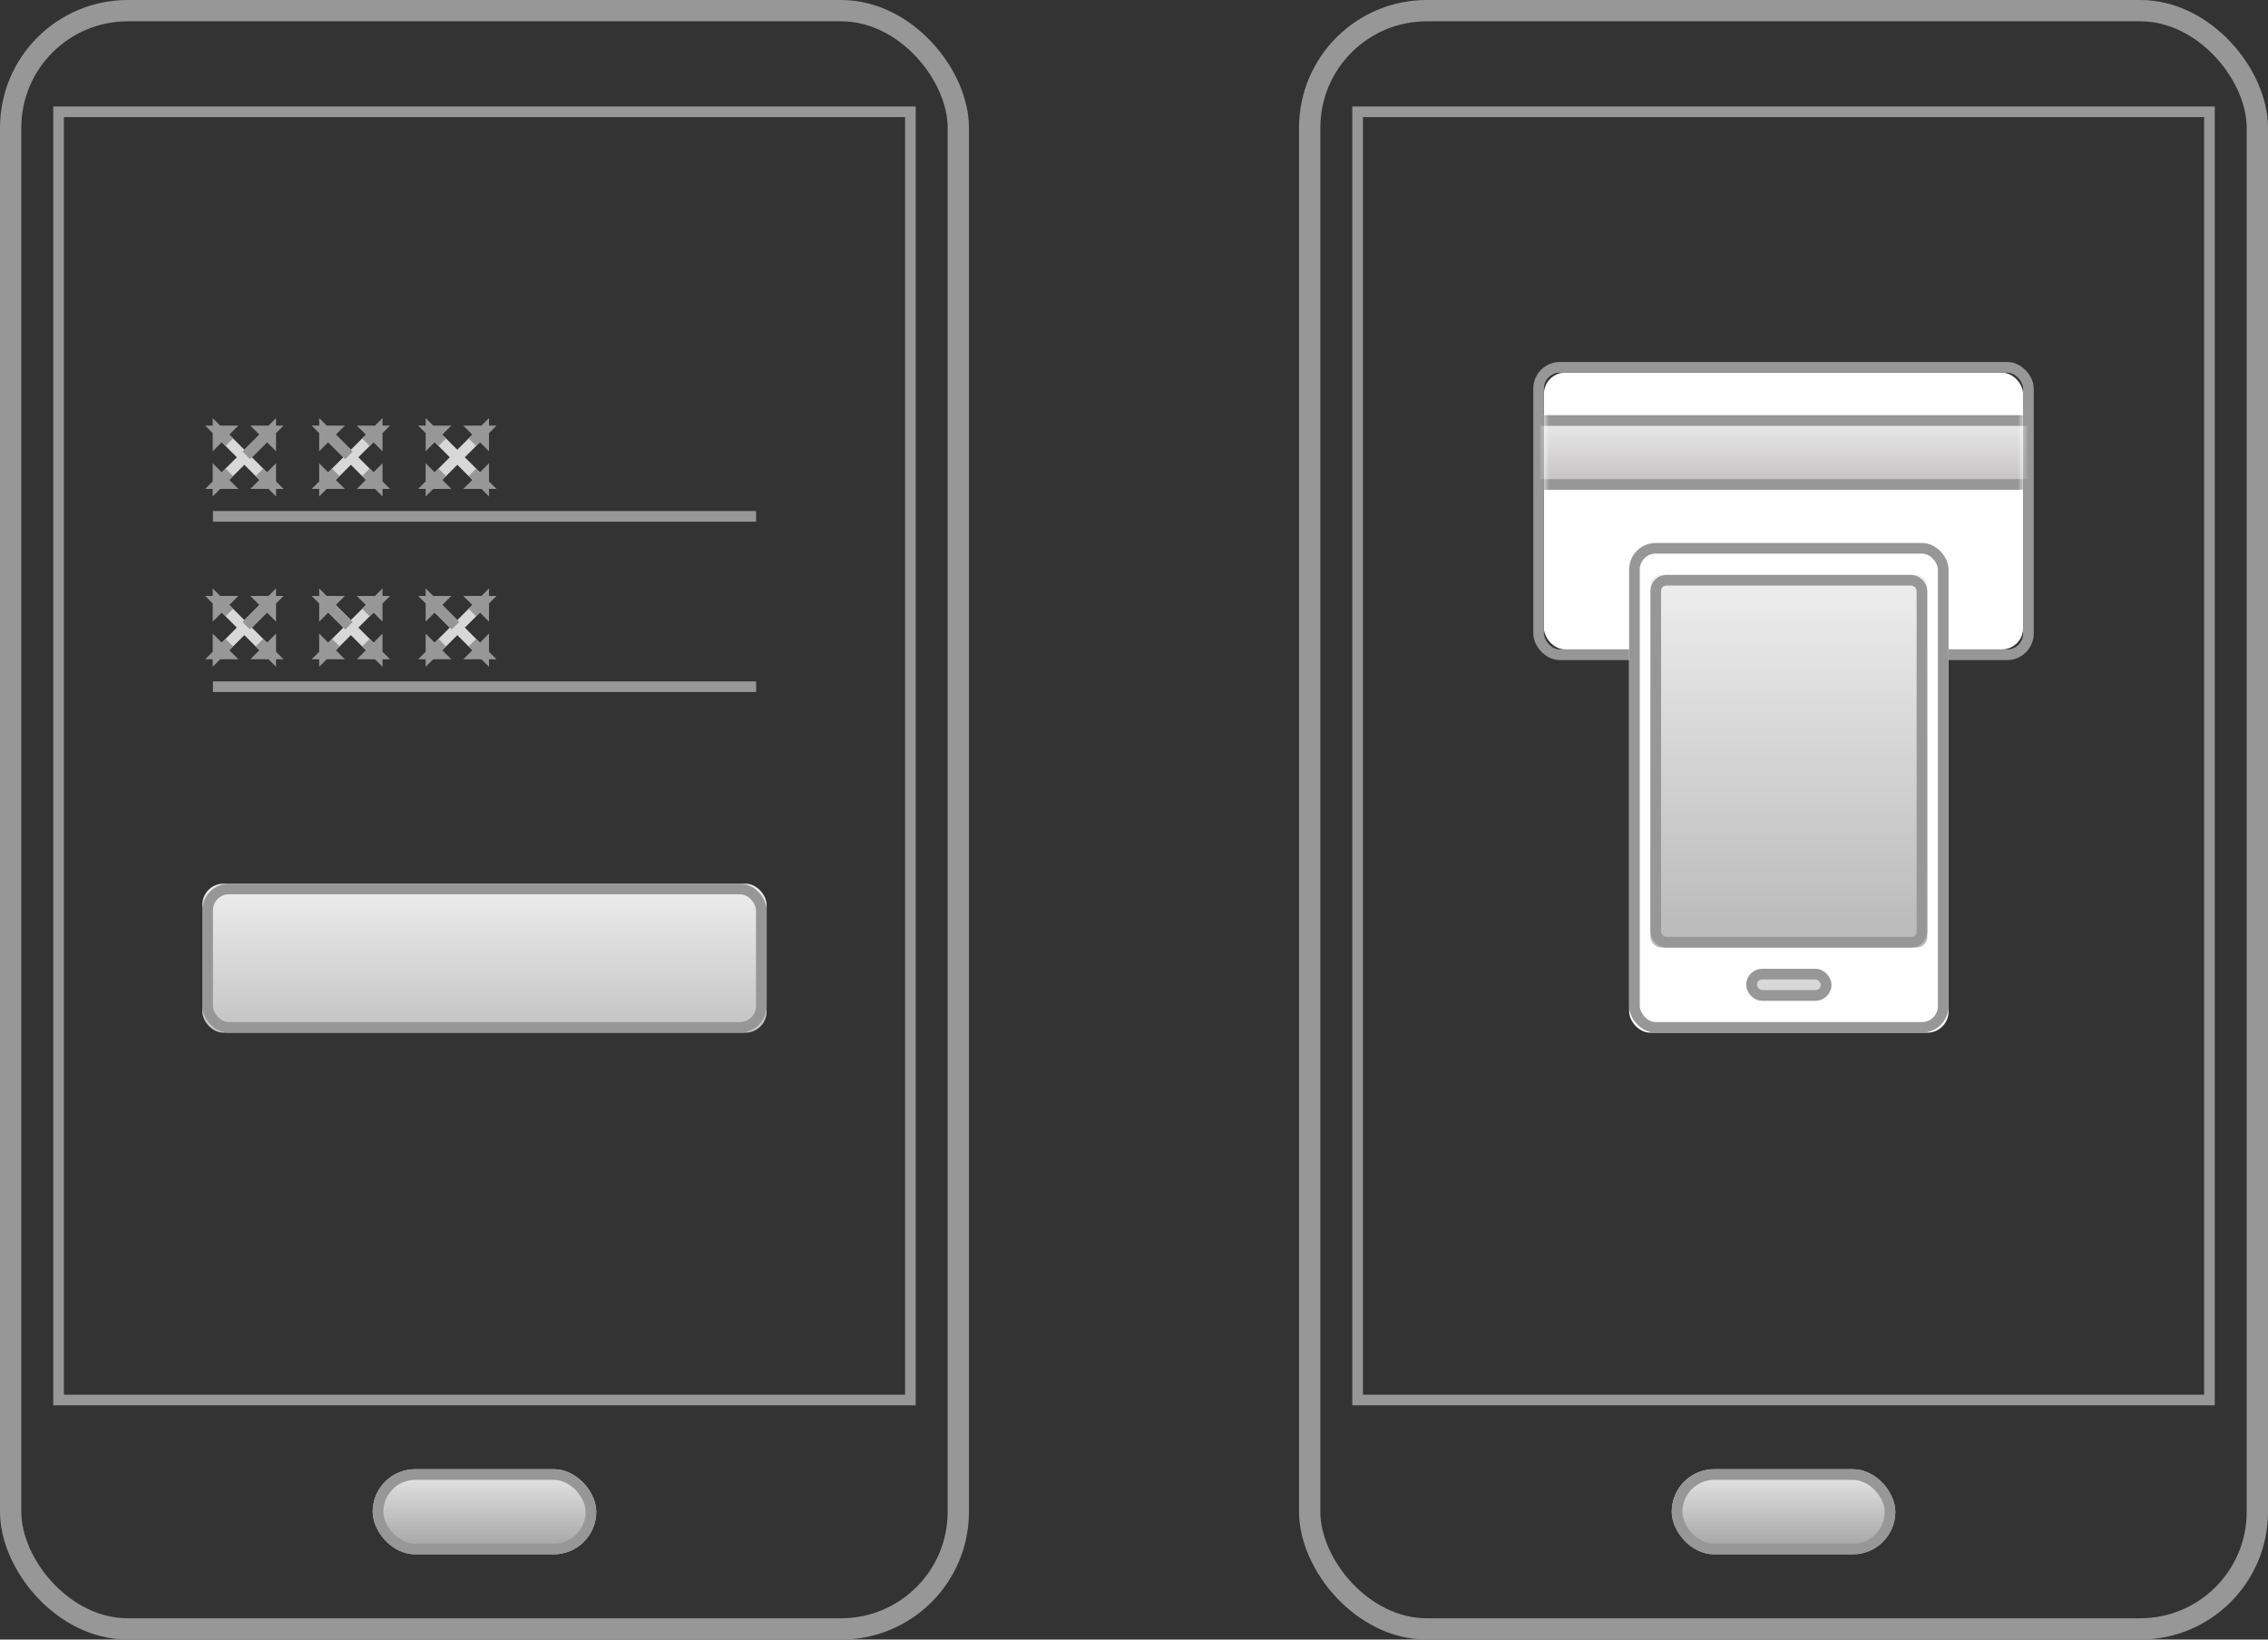 <?xml version="1.0" encoding="UTF-8"?>
<svg width="213px" height="154px" viewBox="0 0 213 154" version="1.1" xmlns="http://www.w3.org/2000/svg" xmlns:xlink="http://www.w3.org/1999/xlink">
    <rect x="0" y="0" width="213" height="154" fill="#333333" stroke="none"/>
    <!-- Generator: Sketch 48.2 (47327) - http://www.bohemiancoding.com/sketch -->
    <title>Group</title>
    <desc>Created with Sketch.</desc>
    <defs>
        <linearGradient x1="50%" y1="-31.797%" x2="50%" y2="128.065%" id="linearGradient-1">
            <stop stop-color="#FFFFFF" offset="0%"></stop>
            <stop stop-color="#8C8C8C" offset="100%"></stop>
        </linearGradient>
        <rect id="path-2" x="34" y="137" width="21" height="8" rx="4"></rect>
        <rect id="path-3" x="156" y="137" width="21" height="8" rx="4"></rect>
        <linearGradient x1="50%" y1="0%" x2="50%" y2="100%" id="linearGradient-4">
            <stop stop-color="#EEEEEE" offset="0%"></stop>
            <stop stop-color="#C3C3C3" offset="100%"></stop>
        </linearGradient>
        <rect id="path-5" x="18" y="82" width="53" height="14" rx="2"></rect>
        <polygon id="path-6" points="22.45 41.45 25.45 41.45 25.45 42.45 22.45 42.45 22.45 45.45 21.45 45.45 21.45 42.45 18.45 42.45 18.45 41.45 21.45 41.45 21.45 38.45 22.45 38.45"></polygon>
        <polygon id="path-7" points="22.45 57.45 25.45 57.45 25.45 58.45 22.45 58.45 22.45 61.45 21.45 61.45 21.45 58.45 18.45 58.45 18.45 57.45 21.45 57.45 21.45 54.45 22.45 54.45"></polygon>
        <polygon id="path-8" points="32.45 41.45 35.45 41.45 35.45 42.45 32.45 42.45 32.45 45.45 31.45 45.45 31.45 42.45 28.45 42.45 28.45 41.45 31.45 41.45 31.45 38.45 32.45 38.45"></polygon>
        <polygon id="path-9" points="32.45 57.45 35.45 57.45 35.45 58.45 32.45 58.45 32.45 61.45 31.45 61.45 31.45 58.45 28.45 58.45 28.45 57.45 31.45 57.45 31.45 54.45 32.45 54.45"></polygon>
        <polygon id="path-10" points="42.45 41.45 45.45 41.45 45.45 42.45 42.45 42.45 42.45 45.45 41.45 45.45 41.45 42.45 38.45 42.45 38.45 41.45 41.45 41.45 41.45 38.45 42.45 38.45"></polygon>
        <polygon id="path-11" points="42.45 57.45 45.45 57.45 45.45 58.45 42.45 58.45 42.45 61.45 41.45 61.45 41.45 58.45 38.45 58.45 38.45 57.45 41.45 57.45 41.45 54.45 42.45 54.45"></polygon>
        <rect id="path-12" x="0" y="0" width="45" height="26" rx="2"></rect>
        <linearGradient x1="50%" y1="0%" x2="50%" y2="100%" id="linearGradient-14">
            <stop stop-color="#EEEEEE" offset="0%"></stop>
            <stop stop-color="#C0BDBD" offset="100%"></stop>
        </linearGradient>
        <rect id="path-15" x="-5" y="4" width="54" height="7" rx="3.5"></rect>
        <rect id="path-16" x="152" y="50" width="30" height="46" rx="2"></rect>
        <linearGradient x1="50%" y1="0%" x2="50%" y2="100%" id="linearGradient-17">
            <stop stop-color="#EEEEEE" offset="0%"></stop>
            <stop stop-color="#B9B9B9" offset="100%"></stop>
        </linearGradient>
        <rect id="path-18" x="154" y="53" width="26" height="35" rx="1"></rect>
        <rect id="path-19" x="163" y="90" width="8" height="3" rx="1.5"></rect>
    </defs>
    <g id="eid认证" stroke="none" stroke-width="1" fill="none" fill-rule="evenodd" transform="translate(-452, -409)">
        <g id="Group" transform="translate(453, 410)">
            <rect id="Rectangle-8" stroke="#979797" stroke-width="2" x="0" y="0" width="89" height="152" rx="11"></rect>
            <rect id="Rectangle-8-Copy" stroke="#979797" stroke-width="2" x="122" y="0" width="89" height="152" rx="11"></rect>
            <rect id="Rectangle-7" stroke="#979797" x="4.5" y="9.5" width="80" height="121"></rect>
            <rect id="Rectangle-7-Copy" stroke="#979797" x="126.5" y="9.5" width="80" height="121"></rect>
            <g id="Rectangle-9">
                <use fill="url(#linearGradient-1)" fill-rule="evenodd" xlink:href="#path-2"></use>
                <rect stroke="#979797" stroke-width="1" x="34.5" y="137.5" width="20" height="7" rx="3.5"></rect>
            </g>
            <g id="Rectangle-9-Copy">
                <use fill="url(#linearGradient-1)" fill-rule="evenodd" xlink:href="#path-3"></use>
                <rect stroke="#979797" stroke-width="1" x="156.5" y="137.5" width="20" height="7" rx="3.5"></rect>
            </g>
            <g id="Rectangle-11">
                <use fill="url(#linearGradient-4)" fill-rule="evenodd" xlink:href="#path-5"></use>
                <rect stroke="#979797" stroke-width="1" x="18.5" y="82.5" width="52" height="13" rx="2"></rect>
            </g>
            <g id="Combined-Shape" transform="translate(21.95, 41.95) rotate(-315) translate(-21.95, -41.95) ">
                <use fill="#D8D8D8" fill-rule="evenodd" xlink:href="#path-6"></use>
                <path stroke="#979797" stroke-width="1" d="M23.95,41.95 L25.45,41.95 L24.95,41.45 L24.95,42.45 L25.45,41.95 L23.95,41.95 Z M21.95,43.95 L21.95,45.45 L22.45,44.95 L21.45,44.95 L21.95,45.45 L21.95,43.95 Z M19.95,41.95 L18.45,41.95 L18.95,42.45 L18.95,41.45 L18.45,41.95 L19.95,41.95 Z M21.95,41.7 L21.95,38.45 L21.45,38.95 L22.45,38.95 L21.95,38.45 L21.95,41.7 Z"></path>
            </g>
            <g id="Combined-Shape-Copy-3" transform="translate(21.95, 57.95) rotate(-315) translate(-21.95, -57.95) ">
                <use fill="#D8D8D8" fill-rule="evenodd" xlink:href="#path-7"></use>
                <path stroke="#979797" stroke-width="1" d="M23.95,57.95 L25.45,57.95 L24.95,57.45 L24.95,58.45 L25.45,57.95 L23.95,57.95 Z M21.95,59.95 L21.95,61.45 L22.45,60.95 L21.45,60.95 L21.95,61.45 L21.95,59.95 Z M19.95,57.95 L18.45,57.95 L18.95,58.45 L18.95,57.45 L18.45,57.95 L19.95,57.95 Z M21.95,57.7 L21.95,54.45 L21.45,54.95 L22.45,54.95 L21.95,54.45 L21.95,57.7 Z"></path>
            </g>
            <g id="Combined-Shape-Copy" transform="translate(31.95, 41.95) rotate(-315) translate(-31.95, -41.95) ">
                <use fill="#D8D8D8" fill-rule="evenodd" xlink:href="#path-8"></use>
                <path stroke="#979797" stroke-width="1" d="M33.95,41.95 L35.45,41.95 L34.95,41.45 L34.95,42.45 L35.45,41.95 L33.95,41.95 Z M31.95,43.95 L31.95,45.45 L32.45,44.95 L31.45,44.95 L31.95,45.45 L31.95,43.95 Z M31.7,41.95 L28.45,41.95 L28.95,42.45 L28.95,41.45 L28.45,41.95 L31.7,41.95 Z M31.95,39.95 L31.95,38.45 L31.45,38.95 L32.45,38.95 L31.95,38.45 L31.95,39.95 Z"></path>
            </g>
            <g id="Combined-Shape-Copy-4" transform="translate(31.95, 57.95) rotate(-315) translate(-31.95, -57.95) ">
                <use fill="#D8D8D8" fill-rule="evenodd" xlink:href="#path-9"></use>
                <path stroke="#979797" stroke-width="1" d="M33.95,57.95 L35.45,57.95 L34.95,57.45 L34.95,58.45 L35.45,57.95 L33.95,57.95 Z M31.95,59.95 L31.95,61.45 L32.45,60.95 L31.45,60.95 L31.95,61.45 L31.95,59.95 Z M31.7,57.95 L28.45,57.95 L28.95,58.45 L28.95,57.45 L28.45,57.95 L31.7,57.95 Z M31.95,55.95 L31.95,54.45 L31.45,54.95 L32.45,54.95 L31.95,54.45 L31.95,55.95 Z"></path>
            </g>
            <g id="Combined-Shape-Copy-2" transform="translate(41.95, 41.95) rotate(-315) translate(-41.95, -41.95) ">
                <use fill="#D8D8D8" fill-rule="evenodd" xlink:href="#path-10"></use>
                <path stroke="#979797" stroke-width="1" d="M43.95,41.95 L45.45,41.95 L44.95,41.45 L44.95,42.45 L45.45,41.95 L43.95,41.95 Z M41.95,43.95 L41.95,45.45 L42.45,44.95 L41.45,44.95 L41.95,45.45 L41.95,43.95 Z M39.95,41.95 L38.45,41.95 L38.95,42.45 L38.95,41.45 L38.45,41.95 L39.95,41.95 Z M41.95,39.95 L41.95,38.45 L41.45,38.95 L42.45,38.95 L41.95,38.45 L41.95,39.95 Z"></path>
            </g>
            <g id="Combined-Shape-Copy-5" transform="translate(41.95, 57.95) rotate(-315) translate(-41.95, -57.95) ">
                <use fill="#D8D8D8" fill-rule="evenodd" xlink:href="#path-11"></use>
                <path stroke="#979797" stroke-width="1" d="M43.95,57.95 L45.45,57.95 L44.95,57.45 L44.95,58.45 L45.45,57.95 L43.95,57.95 Z M41.95,59.95 L41.95,61.45 L42.45,60.95 L41.45,60.95 L41.95,61.45 L41.95,59.95 Z M41.7,57.95 L38.45,57.95 L38.95,58.45 L38.95,57.45 L38.45,57.95 L41.7,57.95 Z M41.95,55.95 L41.95,54.45 L41.45,54.95 L42.45,54.95 L41.95,54.45 L41.95,55.95 Z"></path>
            </g>
            <path d="M19.5,63.5 L69.51,63.5" id="Line" stroke="#979797" stroke-linecap="square"></path>
            <g id="Rectangle-Copy-2" transform="translate(144, 34)">
                <mask id="mask-13" fill="white">
                    <use xlink:href="#path-12"></use>
                </mask>
                <g id="Mask">
                    <use fill="#FFFFFF" fill-rule="evenodd" xlink:href="#path-12"></use>
                    <rect stroke="#979797" stroke-width="1" x="-0.5" y="-0.5" width="46" height="27" rx="2"></rect>
                </g>
                <g mask="url(#mask-13)">
                    <use fill="url(#linearGradient-14)" fill-rule="evenodd" xlink:href="#path-15"></use>
                    <rect stroke="#979797" stroke-width="1" x="-4.5" y="4.5" width="53" height="6" rx="3"></rect>
                </g>
            </g>
            <path d="M19.5,47.5 L69.51,47.5" id="Line-Copy" stroke="#979797" stroke-linecap="square"></path>
            <g id="Rectangle-13">
                <use fill="#FFFFFF" fill-rule="evenodd" xlink:href="#path-16"></use>
                <rect stroke="#979797" stroke-width="1" x="152.5" y="50.5" width="29" height="45" rx="2"></rect>
            </g>
            <g id="Rectangle-13">
                <use fill="url(#linearGradient-17)" fill-rule="evenodd" xlink:href="#path-18"></use>
                <rect stroke="#979797" stroke-width="1" x="154.5" y="53.5" width="25" height="34" rx="1"></rect>
            </g>
            <g id="Rectangle-12">
                <use fill="#D8D8D8" fill-rule="evenodd" xlink:href="#path-19"></use>
                <rect stroke="#979797" stroke-width="1" x="163.5" y="90.5" width="7" height="2" rx="1"></rect>
            </g>
        </g>
    </g>
</svg>